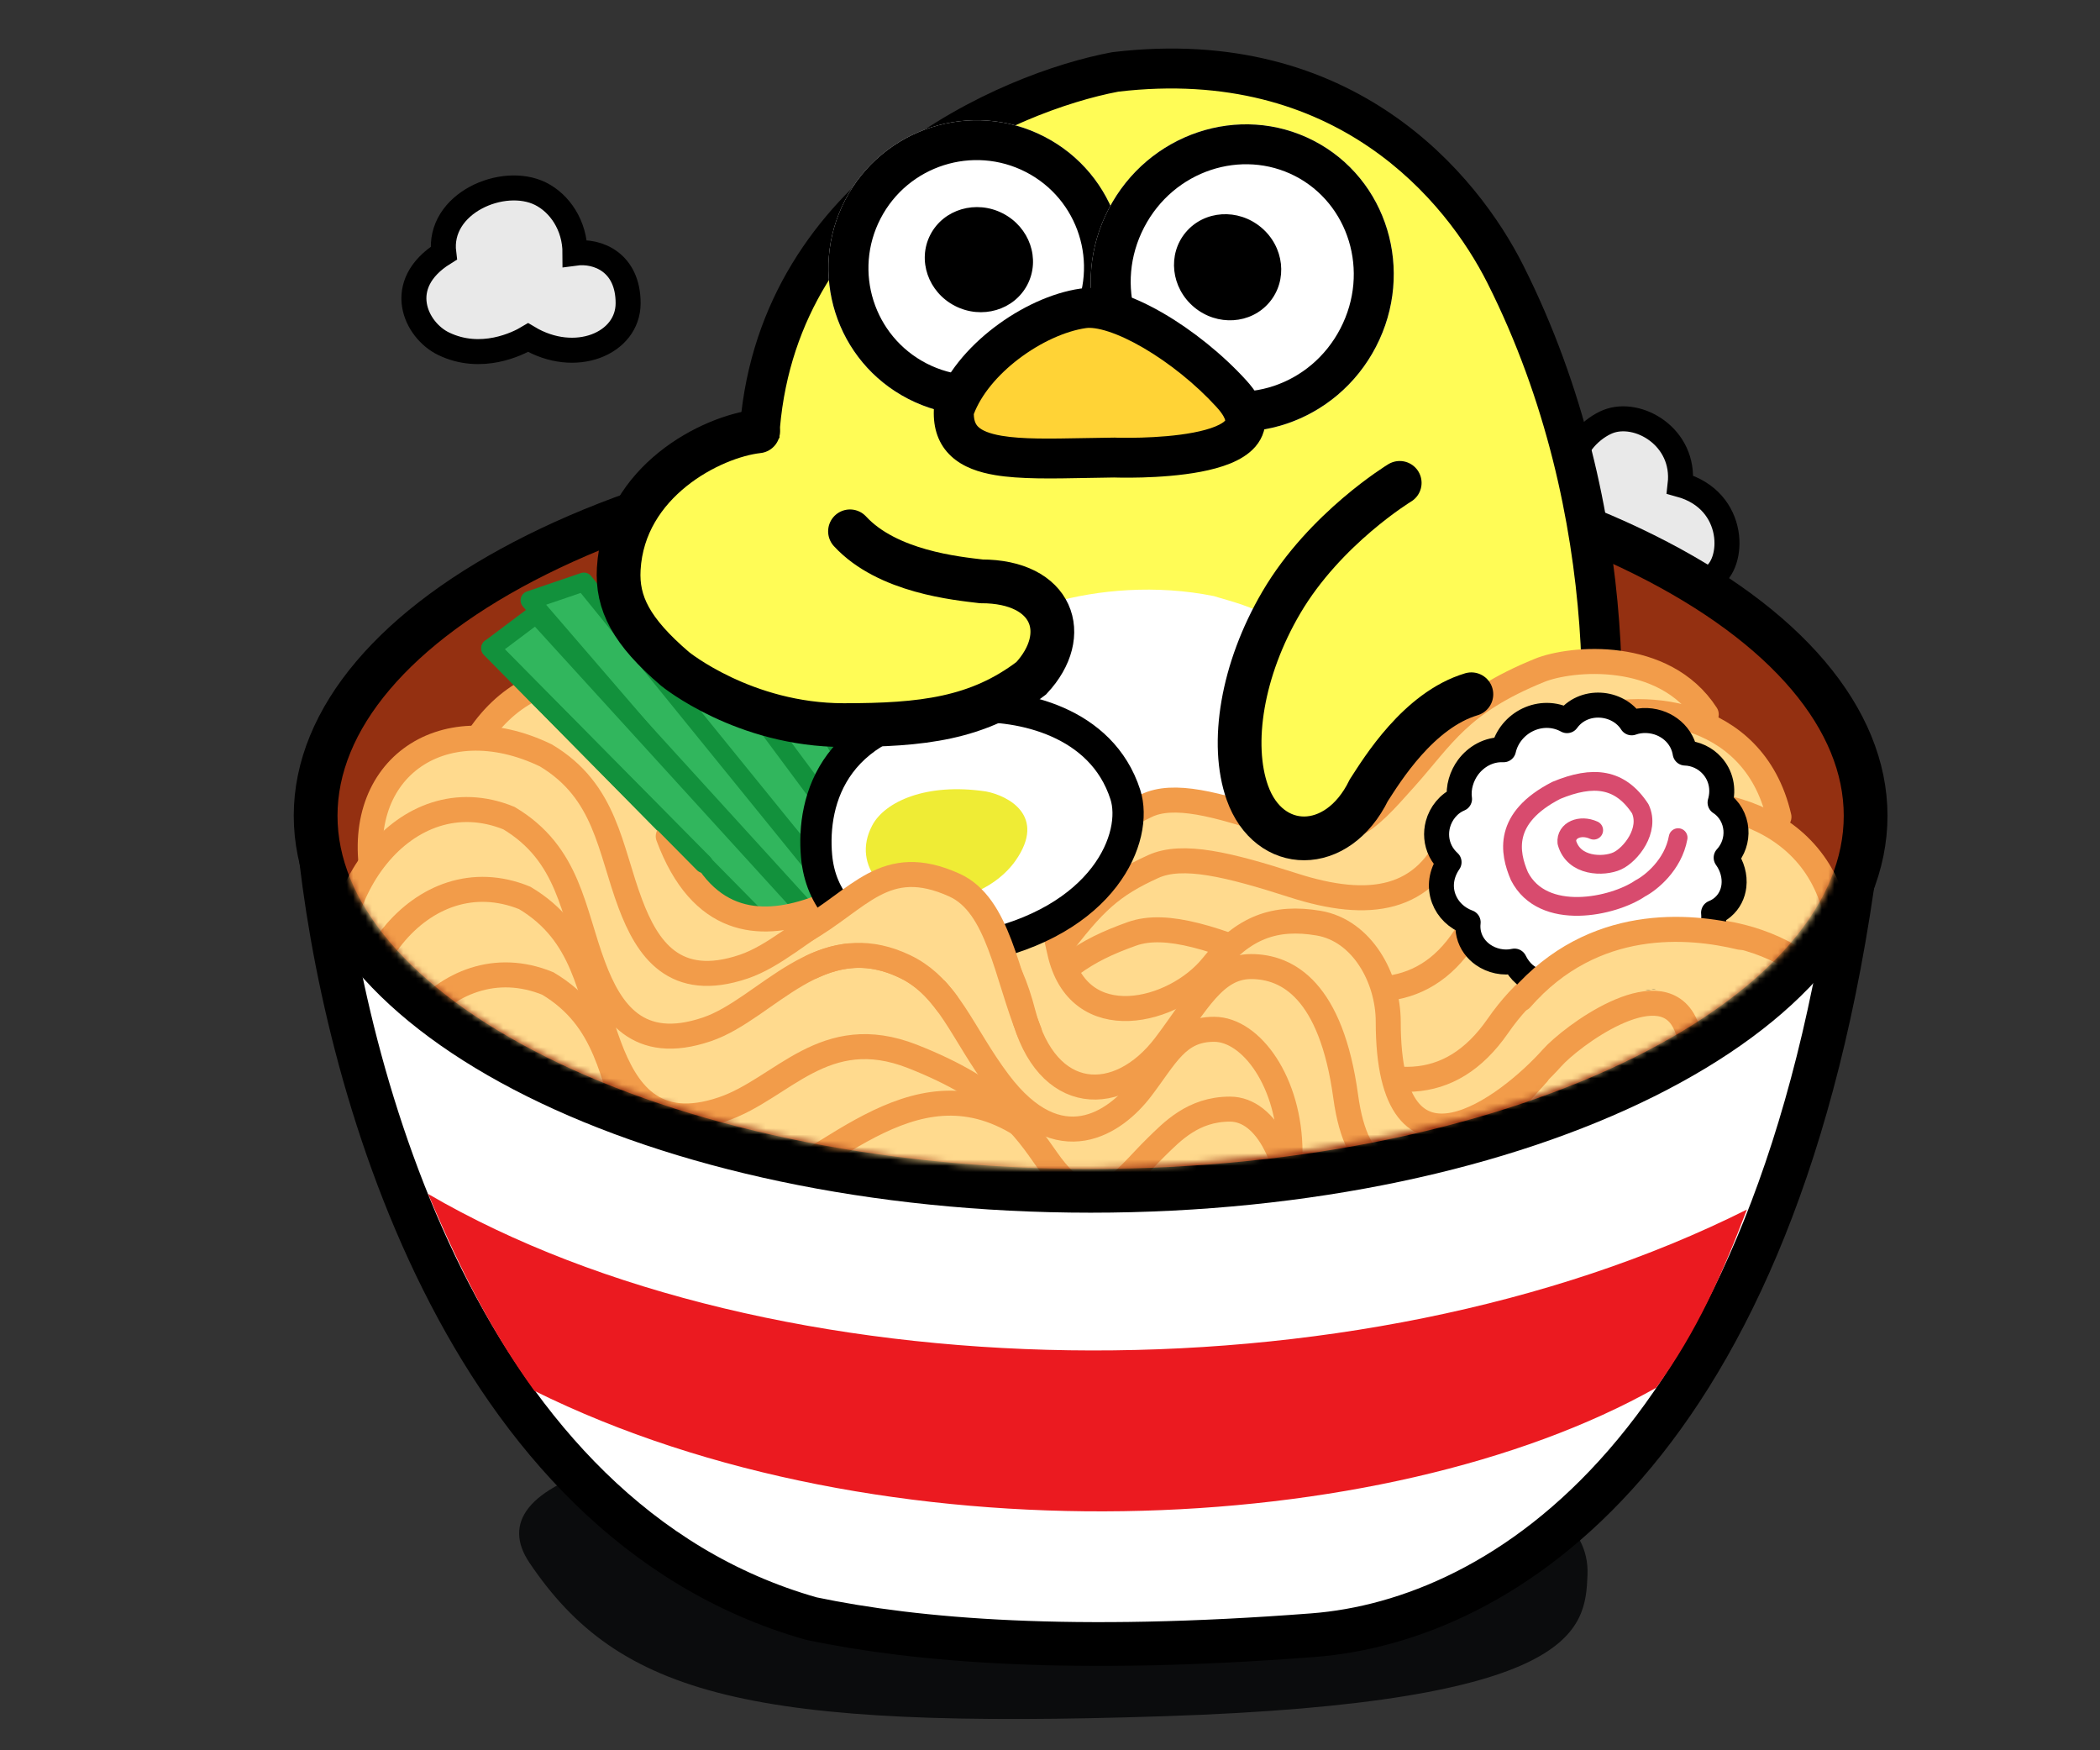 <svg width="336" height="280" viewBox="0 0 336 280" fill="none" xmlns="http://www.w3.org/2000/svg">
<rect x="0" y="0" width="336" height="280" fill="#333333" stroke="none"/>
<g clip-path="url(#clip0_2270_17508)">
<path d="M268.82 77.527C278 80.063 277.553 90.418 273.82 92.373C268.568 95.123 261.463 91.373 260.004 90.418C253.44 94.714 243 91.373 243 85.166C243 78.958 248.23 75.049 251.44 75.527C251.44 71.23 255 68.362 257.253 67.455C262.044 65.526 269.695 69.888 268.82 77.527Z" fill="#E9E9E9" stroke="black" stroke-width="4"/>
<path d="M254.001 251.941C253.655 260.747 252.539 272.363 186.376 274.547C120.213 276.731 99.086 271.366 84.703 249.985C76.202 237.348 100.129 227.507 170.062 229.594C223.057 231.175 254.642 235.642 254.001 251.941Z" fill="#0B0C0D"/>
<path d="M129.82 258.937C73.816 243.056 54.734 171.94 51 134L297 137.176C284.389 232.468 240 259.282 210.106 261.584C171.609 264.549 146.69 262.467 129.82 258.937Z" fill="white" stroke="black" stroke-width="7"/>
<path d="M85.5 222.5C79 213.5 74 204 68.5 191C123.264 222.947 216.854 224.914 279.5 193.5C275.5 204 271.5 213 265 222C221.5 246.5 141 250 85.5 222.5Z" fill="#EB1A20"/>
<path d="M298.5 130.5C298.5 145.988 285.802 160.96 263.096 172.268C240.603 183.471 209.285 190.5 174.5 190.5C139.715 190.5 108.397 183.471 85.904 172.268C63.198 160.96 50.5 145.988 50.5 130.5C50.5 115.012 63.198 100.04 85.904 88.732C108.397 77.529 139.715 70.5 174.5 70.5C209.285 70.5 240.603 77.529 263.096 88.732C285.802 100.04 298.5 115.012 298.5 130.5Z" fill="#943011" stroke="black" stroke-width="7"/>
<path d="M121.602 68.226C124.875 30.345 161.42 14.691 178.447 11.507C215.213 7.132 233.925 30.102 240.844 43.845C260.234 82.362 257.214 123.058 253.869 137.634C250.523 152.211 240.448 172.915 192.695 173.453C170.11 172.291 163.972 171.352 151.72 168.868C124.353 163.319 121.787 141.983 123.72 128.114C128.014 97.304 120.484 85.589 121.602 68.226Z" fill="#FFFC56"/>
<path fill-rule="evenodd" clip-rule="evenodd" d="M178.07 8.335C216.678 3.741 236.444 27.994 243.701 42.409C263.512 81.763 260.447 123.26 256.985 138.345C255.225 146.014 251.613 155.619 241.923 163.306C232.275 170.96 217.035 176.37 192.731 176.643L192.63 176.645L192.53 176.639C169.827 175.471 163.526 174.518 151.083 171.995C136.525 169.043 128.163 161.752 123.863 153.019C119.652 144.464 119.54 134.942 120.553 127.674C122.651 112.624 121.861 102.293 120.684 93.553C120.439 91.738 120.171 89.961 119.906 88.203C118.908 81.579 117.949 75.211 118.412 68.021L118.414 67.986L118.417 67.951C120.148 47.921 130.708 33.786 142.908 24.331C155.045 14.926 168.93 10.037 177.86 8.367L177.965 8.348L178.07 8.335ZM178.931 14.663C170.828 16.196 157.989 20.725 146.827 29.375C135.686 38.009 126.342 50.631 124.791 68.463C124.381 74.893 125.209 80.413 126.183 86.91C126.459 88.747 126.746 90.663 127.021 92.699C128.255 101.859 129.083 112.791 126.886 128.552C125.966 135.153 126.172 143.233 129.602 150.2C132.944 156.989 139.548 163.141 152.358 165.738C164.4 168.18 170.375 169.104 192.761 170.258C216.148 169.98 229.795 164.774 237.947 158.307C246.069 151.864 249.167 143.828 250.752 136.921C253.981 122.852 256.955 82.957 237.988 45.278C231.414 32.221 213.785 10.563 178.931 14.663Z" fill="black"/>
<path d="M133.36 156.129C140.727 151.658 142.641 146.079 146.469 134.922L146.469 134.922C149.086 127.298 148.455 114.558 155.418 104.837C156.703 98.706 175.8 91.625 194.244 95.365C198.782 96.835 210.598 98.74 216.957 115.011C219.369 121.183 218.524 131.193 223.554 140.648C226.529 145.078 230.691 151.167 239.897 155.402C238.26 157.432 231.649 163.576 224.355 166.066C216.53 169.703 200.721 171.894 181.972 170.785C177.918 170.696 168.907 170.064 164.905 169.058C156.92 167.612 155.185 166.535 152.335 166.059C149.484 165.583 136.914 162.584 133.36 156.129Z" fill="white"/>
<path d="M177.184 53.635C171.173 65.22 156.903 69.776 145.311 63.809C133.719 57.843 129.196 43.614 135.207 32.029C141.219 20.443 155.489 15.887 167.08 21.854C178.672 27.82 183.196 42.049 177.184 53.635Z" fill="white"/>
<path fill-rule="evenodd" clip-rule="evenodd" d="M148.251 58.143C156.687 62.485 167.103 59.179 171.498 50.708C175.894 42.236 172.576 31.863 164.14 27.52C155.704 23.178 145.289 26.484 140.893 34.955C136.498 43.427 139.815 53.8 148.251 58.143ZM145.311 63.809C156.903 69.776 171.173 65.22 177.184 53.635C183.196 42.049 178.672 27.82 167.08 21.854C155.489 15.887 141.219 20.443 135.207 32.029C129.196 43.614 133.719 57.843 145.311 63.809Z" fill="black"/>
<path d="M220.149 55.482C213.853 67.617 199.171 72.526 187.358 66.445C175.544 60.364 171.072 45.597 177.368 33.462C183.665 21.326 198.346 16.418 210.16 22.498C221.974 28.579 226.446 43.346 220.149 55.482Z" fill="white"/>
<path fill-rule="evenodd" clip-rule="evenodd" d="M190.298 60.778C198.81 65.16 209.706 61.724 214.463 52.555C219.221 43.386 215.732 32.546 207.22 28.165C198.708 23.784 187.812 27.219 183.054 36.388C178.297 45.557 181.786 56.397 190.298 60.778ZM187.358 66.445C199.171 72.526 213.853 67.617 220.149 55.482C226.446 43.346 221.974 28.579 210.16 22.498C198.346 16.418 183.665 21.326 177.368 33.462C171.072 45.597 175.544 60.364 187.358 66.445Z" fill="black"/>
<path d="M164.386 45.536C162.268 49.62 157.075 51.141 152.788 48.933C148.501 46.725 146.743 41.624 148.86 37.54C150.978 33.456 156.171 31.934 160.458 34.142C164.745 36.35 166.504 41.451 164.386 45.536Z" fill="black"/>
<path d="M203.112 48.353C200.149 51.877 194.75 52.226 191.053 49.135C187.356 46.043 186.762 40.68 189.725 37.157C192.688 33.633 198.087 33.284 201.784 36.376C205.48 39.468 206.075 44.83 203.112 48.353Z" fill="black"/>
<path d="M178.313 73.2C178.313 73.2 207.326 74.304 197.034 62.994C189.874 55.126 178.889 48.53 173.309 49.33C165.475 50.454 155.314 57.588 152.615 65.688C152.239 74.653 163.471 73.356 178.313 73.2Z" fill="#FFD336"/>
<path fill-rule="evenodd" clip-rule="evenodd" d="M173.375 70.087C174.926 70.057 176.562 70.026 178.282 70.008L178.36 70.008L178.436 70.01L178.437 70.01L178.437 70.01L178.438 70.011L178.449 70.011L178.501 70.013C178.549 70.014 178.622 70.016 178.72 70.019C178.915 70.024 179.206 70.03 179.576 70.034C180.315 70.041 181.366 70.04 182.596 70.005C185.083 69.934 188.194 69.726 190.934 69.203C192.304 68.942 193.492 68.619 194.425 68.239C195.397 67.843 195.851 67.483 196.016 67.289C196.028 67.275 196.036 67.267 196.042 67.262C196.039 67.261 196.037 67.257 196.035 67.249C195.995 67.025 195.754 66.334 194.662 65.134C191.306 61.446 187.025 58.033 182.96 55.661C180.93 54.476 179.02 53.589 177.365 53.049C175.66 52.492 174.466 52.383 173.763 52.484C170.512 52.95 166.514 54.732 162.978 57.424C159.593 60.001 156.977 63.149 155.807 66.251C155.832 67.453 156.195 67.986 156.56 68.322C157.118 68.837 158.22 69.368 160.293 69.717C163.591 70.272 167.964 70.189 173.375 70.087ZM178.272 76.387C176.812 76.403 175.355 76.431 173.92 76.46C168.387 76.568 163.17 76.671 159.222 76.006C156.679 75.578 154.115 74.762 152.209 73.004C150.151 71.105 149.293 68.524 149.417 65.555L149.436 65.107L149.577 64.682C151.197 59.824 154.925 55.531 159.095 52.357C163.274 49.175 168.273 46.828 172.856 46.171C174.943 45.872 177.215 46.287 179.362 46.988C181.559 47.705 183.889 48.809 186.198 50.156C190.811 52.849 195.602 56.668 199.406 60.848C200.887 62.476 201.991 64.225 202.334 66.105C202.709 68.168 202.098 70.008 200.885 71.426C199.778 72.719 198.265 73.563 196.842 74.143C195.38 74.738 193.745 75.16 192.132 75.468C188.905 76.083 185.406 76.305 182.774 76.381C181.446 76.419 180.31 76.42 179.503 76.412C179.099 76.407 178.777 76.401 178.552 76.395C178.44 76.392 178.352 76.389 178.291 76.388L178.272 76.387Z" fill="black"/>
<mask id="mask0_2270_17508" style="mask-type:alpha" maskUnits="userSpaceOnUse" x="54" y="74" width="241" height="114">
<path d="M291.466 132.726C290.64 143.778 280.237 156.007 259.778 165.87C239.545 175.626 210.416 182.551 174.407 183.453C148.878 184.092 119.256 178.689 96.115 168.958C84.544 164.092 74.782 158.223 67.968 151.65C61.163 145.086 57.529 138.064 57.529 130.762C57.529 123.269 62.809 114.065 73.129 105.304C83.315 96.657 97.88 88.926 115.112 84.305C148.697 75.301 193.917 75.281 230.36 83.954C248.582 88.291 264.321 94.735 275.27 103.073C286.15 111.36 292.002 121.248 291.466 132.726Z" fill="#CF6240" stroke="black" stroke-width="7"/>
</mask>
<g mask="url(#mask0_2270_17508)">
<path d="M246.304 106.254C254.694 102.832 273.248 106.254 275.778 121.138L220.116 146.221L169.189 160.815V142.118C174.684 134.364 177.326 131.83 183.43 128.891C187.738 126.817 194.513 128.567 204.092 131.83C215.249 135.63 222.736 128.891 224.722 123.621C228.063 114.754 240.357 108.68 246.304 106.254Z" fill="#FFDA8E"/>
<path d="M254.738 115.381C263.128 111.959 282.104 115.378 285.898 132.747L230.658 164.926L170.357 164.926L177.622 151.245C183.117 143.491 185.759 140.957 191.863 138.018C196.171 135.944 202.947 137.694 212.526 140.957C223.682 144.757 232.108 143.491 236.155 132.748C239.496 123.881 248.791 117.807 254.738 115.381Z" fill="#FFDA8E"/>
<path d="M284.633 130.69C280.519 112.922 261.778 111.964 252.684 115.464C246.237 117.946 236.162 124.16 232.54 133.231C228.153 144.221 219.02 145.516 206.927 141.629C196.543 138.291 189.199 136.5 184.529 138.622C177.912 141.629 175.049 144.221 169.092 152.153" stroke="#F29C4A" stroke-width="4" stroke-linecap="round"/>
<path d="M263.03 129.566C272.91 126.465 293.683 132.118 295.483 152.191L229.815 182.248L161.521 177.932L171.589 163.079C178.839 154.79 182.155 152.16 189.408 149.393C194.526 147.441 201.868 150.061 212.138 154.66C224.098 160.016 233.714 159.365 239.764 147.547C244.757 137.792 256.026 131.764 263.03 129.566Z" fill="#FFDA8E"/>
<path d="M294.356 149.739C292.256 129.183 271.398 126.345 260.717 129.47C253.146 131.685 240.984 137.798 235.647 147.758C229.182 159.825 218.769 160.443 205.772 154.9C194.612 150.141 186.638 147.422 181.108 149.395C173.271 152.19 169.698 154.866 161.907 163.315" stroke="#F29C4A" stroke-width="4" stroke-linecap="round"/>
<path d="M268.835 149.539C278.984 147.718 298.997 155.978 298.599 176.141L230.114 197.624L162.766 184.639L174.382 171.172C182.483 163.863 186.063 161.674 193.566 159.851C198.861 158.564 205.868 162.101 215.565 167.976C226.858 174.818 236.479 175.397 243.773 164.431C249.794 155.381 261.64 150.83 268.835 149.539Z" fill="#FFDA8E"/>
<path d="M297.746 173.565C297.899 152.884 277.495 147.409 266.549 149.152C258.789 150.387 247.955 152.153 239.662 164.12C231.927 175.279 221.519 174.566 209.216 167.406" stroke="#F29C4A" stroke-width="4" stroke-linecap="round"/>
<path d="M99.146 109.9C82.581 103.144 68.311 122.504 72.528 140.747L168.249 191.826L272.827 187.721C269.446 184.765 270.268 177.225 266.065 169.247C261.863 161.27 253.482 163.441 248.317 169.247C241.556 176.848 222.117 192.063 222.117 163.441C222.117 152.148 218.001 147.498 209.501 147.498C201.001 147.498 194.904 153.262 189.001 158.998C183.097 164.734 170.001 162.498 169.515 152.148C169.223 145.932 169.515 137.013 162.533 133.652C148.852 127.065 140.418 140.417 130.839 143.68C119.683 147.48 115.342 140.747 112.668 133.652C109.328 124.785 108.792 115.664 99.146 109.9Z" fill="#FFDA8E"/>
<path d="M72.528 140.747C68.311 122.504 82.581 103.144 99.146 109.9C108.792 115.664 109.328 124.785 112.668 133.652C115.342 140.747 119.683 147.48 130.839 143.68C140.418 140.417 146.501 128.34 157.533 133.652C164.515 137.013 167.375 142.226 169.515 152.148C172.501 165.998 188.001 161.998 194.001 154.498C198.91 148.361 204.001 146.498 210.975 147.68C217.949 148.862 222.117 156.498 222.117 163.441C222.117 192.063 241.556 176.848 248.317 169.247C251.357 165.83 265.251 155.464 269.453 163.441C273.656 171.419 263.121 177.012 266.501 179.968" stroke="#F29C4A" stroke-width="4" stroke-linecap="round"/>
<path d="M116.659 88.465L147.811 143.872L142.505 147.626L107.597 95.187L116.659 88.465Z" fill="#31B65D" stroke="#12913C" stroke-width="3" stroke-linecap="round" stroke-linejoin="round"/>
<path d="M103.481 90.16L141.336 141.093L136.544 145.501L95.335 97.996L103.481 90.16Z" fill="#31B65D" stroke="#12913C" stroke-width="3" stroke-linecap="round" stroke-linejoin="round"/>
<path d="M93.418 93.098L134.794 144.092L130.002 148.5L84.793 96.036L93.418 93.098Z" fill="#31B65D" stroke="#12913C" stroke-width="3" stroke-linecap="round" stroke-linejoin="round"/>
<path d="M85.781 98.231L128.584 145.215L124.13 149.978L78.496 103.704L85.781 98.231Z" fill="#31B65D" stroke="#12913C" stroke-width="3" stroke-linecap="round" stroke-linejoin="round"/>
<path d="M154.356 141.132L147.169 136.234L141.898 138.193L134.71 143.58L126.085 146.519L117.46 147.009L122.731 152.396L140.46 142.111L151.96 145.05L154.356 141.132Z" fill="#FFDA8E"/>
<path d="M106.918 133.785C112.189 147.989 121.547 148.479 129.881 145.64C135.515 143.721 138.585 138.346 145 134.998" stroke="#F29C4A" stroke-width="4" stroke-linecap="round"/>
<path d="M78.496 103.707L112.585 138.157" stroke="#12913C" stroke-width="3" stroke-linecap="round" stroke-linejoin="round"/>
<path d="M87.338 120.844C70.773 114.088 55.262 123.869 59.479 142.111L157.707 191.368L261.019 198.664C257.638 195.709 258.46 188.169 254.257 180.191C250.055 172.213 241.674 174.385 236.509 180.191C229.748 187.792 210.309 203.007 210.309 174.385C210.309 163.092 206.083 154.624 200.167 154.624C194.251 154.624 189.333 166.477 183.429 172.213C169.514 185.735 157.707 178.142 157.707 163.092C157.707 156.869 157.707 147.957 150.725 144.596C137.044 138.009 128.611 151.361 119.032 154.624C107.875 158.424 103.534 151.691 100.861 144.596C97.52 135.729 96.984 126.607 87.338 120.844Z" fill="#FFDA8E"/>
<path d="M59.958 141.622C55.742 123.38 70.5 112.726 87.338 120.845C96.984 126.609 97.52 135.73 100.861 144.597C103.534 151.692 107.875 158.425 119.032 154.625C128.611 151.362 137.044 138.01 150.725 144.597C157.707 147.958 161.5 153.498 163.707 162.094C167.449 176.671 179 176.998 186.429 167.215C191.407 160.659 194.251 154.625 200.167 154.625C206.083 154.625 213 158.498 215.309 175.387C217.101 188.498 223.086 189.381 232 184.48C235.991 182.286 240.5 177.998 245.991 171.786" stroke="#F29C4A" stroke-width="4" stroke-linecap="round"/>
<path d="M81.435 130.881C64.87 124.125 50.6 143.485 54.817 161.727L149.695 199.58L255.116 208.701C251.735 205.745 252.557 198.206 248.354 190.228C244.152 182.25 235.771 184.422 230.606 190.228C223.845 197.828 204.406 213.044 204.406 184.422C204.406 173.129 200.18 164.661 194.264 164.661C188.348 164.661 183.43 176.514 177.526 182.25C163.611 195.772 151.804 188.179 151.804 173.129C151.804 166.906 151.804 157.994 144.822 154.632C131.141 148.046 122.708 161.398 113.128 164.661C101.972 168.461 97.631 161.727 94.957 154.632C91.617 145.765 91.081 136.644 81.435 130.881Z" fill="#FFDA8E"/>
<path d="M54.817 161.727C50.6 143.485 64.87 124.125 81.435 130.881C91.081 136.644 91.617 145.765 94.957 154.632C97.631 161.727 101.972 168.461 113.128 164.661C122.708 161.398 131.141 148.046 144.822 154.632C151.804 157.994 153.945 165.353 159.804 173.129C169.5 185.998 178.5 179.498 182.526 174.25C186.552 169.002 188.348 164.661 194.264 164.661C200.18 164.661 206.406 173.129 206.406 184.422" stroke="#F29C4A" stroke-width="4" stroke-linecap="round"/>
<path d="M83.965 143.65C67.4 136.894 53.13 156.255 57.347 174.497L154.334 205.965L257.646 221.471C254.265 218.515 255.087 210.975 250.885 202.997C246.682 195.02 238.301 197.191 233.136 202.997C226.375 210.598 206.936 225.813 206.936 197.191C206.936 185.898 202.71 177.43 196.794 177.43C190.878 177.43 185.96 189.283 180.056 195.02C166.141 208.541 154.334 200.948 154.334 185.898C154.334 179.675 154.334 170.763 147.352 167.402C133.671 160.815 125.238 174.167 115.659 177.43C104.503 181.23 100.161 174.497 97.488 167.402C94.147 158.535 93.612 149.414 83.965 143.65Z" fill="#FFDA8E"/>
<path d="M57.347 174.497C53.13 156.254 67.4 136.894 83.965 143.65C93.612 149.414 94.147 158.535 97.488 167.402C100.161 174.497 104.503 181.23 115.659 177.43C125.238 174.167 131.867 163.451 146 169C160 174.497 164 180.5 167.5 185.5C175.203 196.503 179.5 188.844 185 183.5C187.5 181.071 190.878 177.43 196.794 177.43C202.71 177.43 206.936 185.898 206.936 197.191" stroke="#F29C4A" stroke-width="4" stroke-linecap="round"/>
<path d="M61.034 188.181C56.817 169.938 71.087 150.578 87.652 157.334C97.298 163.097 97.833 172.218 101.174 181.085C103.847 188.181 108.189 194.914 119.345 191.114C133 186.462 147 168 165.039 181.085" stroke="#F29C4A" stroke-width="4" stroke-linecap="round"/>
</g>
<path d="M169.189 142.114C174.684 134.36 177.326 131.826 183.43 128.887C187.738 126.813 194.513 128.563 204.093 131.826C215.249 135.626 218.544 131.513 224.722 124.617C230.9 117.721 233.435 112.498 246.305 107.25C251.336 105.198 266.232 103.839 272.999 114.293" stroke="#F29C4A" stroke-width="4" stroke-linecap="round"/>
<path d="M155.386 113.088C133.306 114.243 129.853 128.036 130.652 136.954C131.934 151.265 148.968 153.378 156.187 151.553C176.794 147.451 182.218 133.826 180.053 127.105C176.249 115.297 163.134 112.681 155.386 113.088Z" fill="white" stroke="black" stroke-width="5"/>
<path d="M157.766 126.615C148.158 125.173 141.564 128.273 139.57 132.019C135.97 138.779 142.46 144.362 147.293 144.362C156.085 144.362 160.603 140.366 162.48 137.69C167.511 130.517 161.309 127.285 157.766 126.615Z" fill="#EFEC35"/>
<path d="M150 142.005C145.2 138.805 136 144.005 132 147.005L135 150.5C137.5 152 147 155.333 149.5 156.5L158.5 158.506L162 157.506C160.4 148.306 153.333 143.339 150 142.005Z" fill="#FFDA8E"/>
<path d="M128.5 149.003C137.5 144.004 141.5 136.504 152.725 141.601C159.78 144.804 161 156.004 164.707 165.097" stroke="#F29C4A" stroke-width="4" stroke-linecap="round"/>
<path d="M129.946 154.634C134.299 152.611 139.102 151.88 144.822 154.634C147.654 155.997 149.69 158.019 151.5 160.459" stroke="#F29C4A" stroke-width="4" stroke-linecap="round"/>
<path d="M219.641 124.228C227.561 112.364 226.169 111.367 234.499 110.668C240.859 88.999 232.499 78.763 228.011 76.126C222.499 77.267 209.186 85.576 204.678 96.038C200.907 104.788 194.499 122.632 202.286 129.966C210.499 139.581 216.903 128.316 219.641 124.228Z" fill="#FFFC56"/>
<path d="M223.953 77.249C223.953 77.249 212 84.498 205.031 96.347C198.694 107.122 196.814 118.998 199.571 126.798C203 136.498 213.959 136.75 219.01 126.419C221.11 123.179 226.946 113.602 235.42 111.066" stroke="black" stroke-width="7" stroke-linecap="round"/>
<path d="M155.525 93.852C141.357 91.968 129.237 77.189 124.948 70.035C102.63 73.856 98.328 87.494 101 96.712C105.842 107.196 123.094 115.714 134.5 115.157C144.041 114.692 163.704 110.019 167 104.189C171.967 95.407 160.412 94.508 155.525 93.852Z" fill="#FFFC56"/>
<path d="M121.3 69C113.8 69.833 99.799 77 98.999 91C98.685 96.5 100.999 101 108 107C108 107 119 116 135 116C147.5 116 156.5 115 165 108.5C171.5 101.5 168.5 93 157 93C153.167 92.536 142 91.5 136 85" stroke="black" stroke-width="7" stroke-linecap="round"/>
<path d="M234.893 122.745C233.892 124.096 233.263 125.985 233.524 127.809C231.765 128.54 230.523 130.148 230.067 131.858C229.704 133.222 229.784 134.766 230.498 136.17C230.831 136.824 231.284 137.415 231.849 137.926C230.587 139.757 230.291 141.844 230.999 143.755C231.655 145.526 233.088 146.882 234.904 147.546C234.828 148.201 234.865 148.849 235.017 149.477C235.358 150.889 236.231 152 237.29 152.742C238.667 153.706 240.539 154.151 242.319 153.751C243.164 155.469 244.497 156.624 246.196 157.033C247.722 157.401 249.255 157.089 250.559 156.38C251.206 156.938 251.905 157.357 252.646 157.635C253.934 158.119 255.222 158.127 256.378 157.843C257.757 157.503 258.991 156.738 259.92 155.789C261.766 156.631 263.821 156.565 265.471 155.964C266.956 155.424 268.52 154.248 269.144 152.569C270.912 152.353 272.364 151.293 273.233 149.934C273.944 148.822 274.326 147.413 274.173 146.007C274.706 145.79 275.194 145.499 275.626 145.134C276.707 144.221 277.279 142.982 277.425 141.722C277.604 140.168 277.152 138.542 276.187 137.203C277.348 135.949 277.868 134.301 277.745 132.713C277.613 131.019 276.738 129.374 275.213 128.389C275.862 126.154 275.305 123.998 273.921 122.468C272.842 121.275 271.283 120.518 269.625 120.468C269.519 119.815 269.312 119.199 269.012 118.629C268.289 117.254 267.104 116.303 265.827 115.775C264.416 115.191 262.636 115.06 261.071 115.632C258.864 112.148 253.3 111.702 250.725 115.282C248.691 114.16 246.367 114.221 244.448 115.141C242.584 116.034 241.06 117.767 240.565 119.94C238.188 119.827 236.136 121.067 234.893 122.745Z" fill="white" stroke="black" stroke-width="4" stroke-linecap="round" stroke-linejoin="round"/>
<path d="M254.993 132.809C252.845 131.829 250.518 132.809 250.697 134.769C251.772 138.688 256.605 138.709 258.753 137.729C260.901 136.75 264.049 132.809 262.438 129.378C259.216 124.478 254.919 123.989 249.013 126.438C240.42 130.849 241.495 136.402 243.106 140.159C246.865 147.509 258.141 145.059 262.438 142.119C264.125 141.246 267.7 138.4 268.5 134" stroke="#D84B6E" stroke-width="3" stroke-linecap="round" stroke-linejoin="round"/>
<path d="M244 158.998C255.945 148.565 269.541 148.668 278.429 149.344L275.656 155.023C275.656 155.023 271.754 158.026 268.869 158.026C261 158.026 256 160.498 256 160.498L244 158.998Z" fill="#FFDA8E"/>
<path d="M278.461 149.945C270.315 147.986 255 146.498 243.356 159.802" stroke="#F29C4A" stroke-width="4" stroke-linecap="round"/>
<path d="M71 40.501C63 45.501 66.5 52.841 71 55.001C77 57.881 82.833 55.001 84.5 54.001C92 58.5 100.5 55.001 100.5 48.501C100.5 42 95.666 40.001 92 40.501C92 36.001 89.5 32.501 86.5 31.001C80.5 28.002 70 32.502 71 40.501Z" fill="#E9E9E9" stroke="black" stroke-width="4"/>
</g>
<defs>
<clipPath id="clip0_2270_17508">
<rect width="336" height="279.169" fill="white"/>
</clipPath>
</defs>
</svg>
